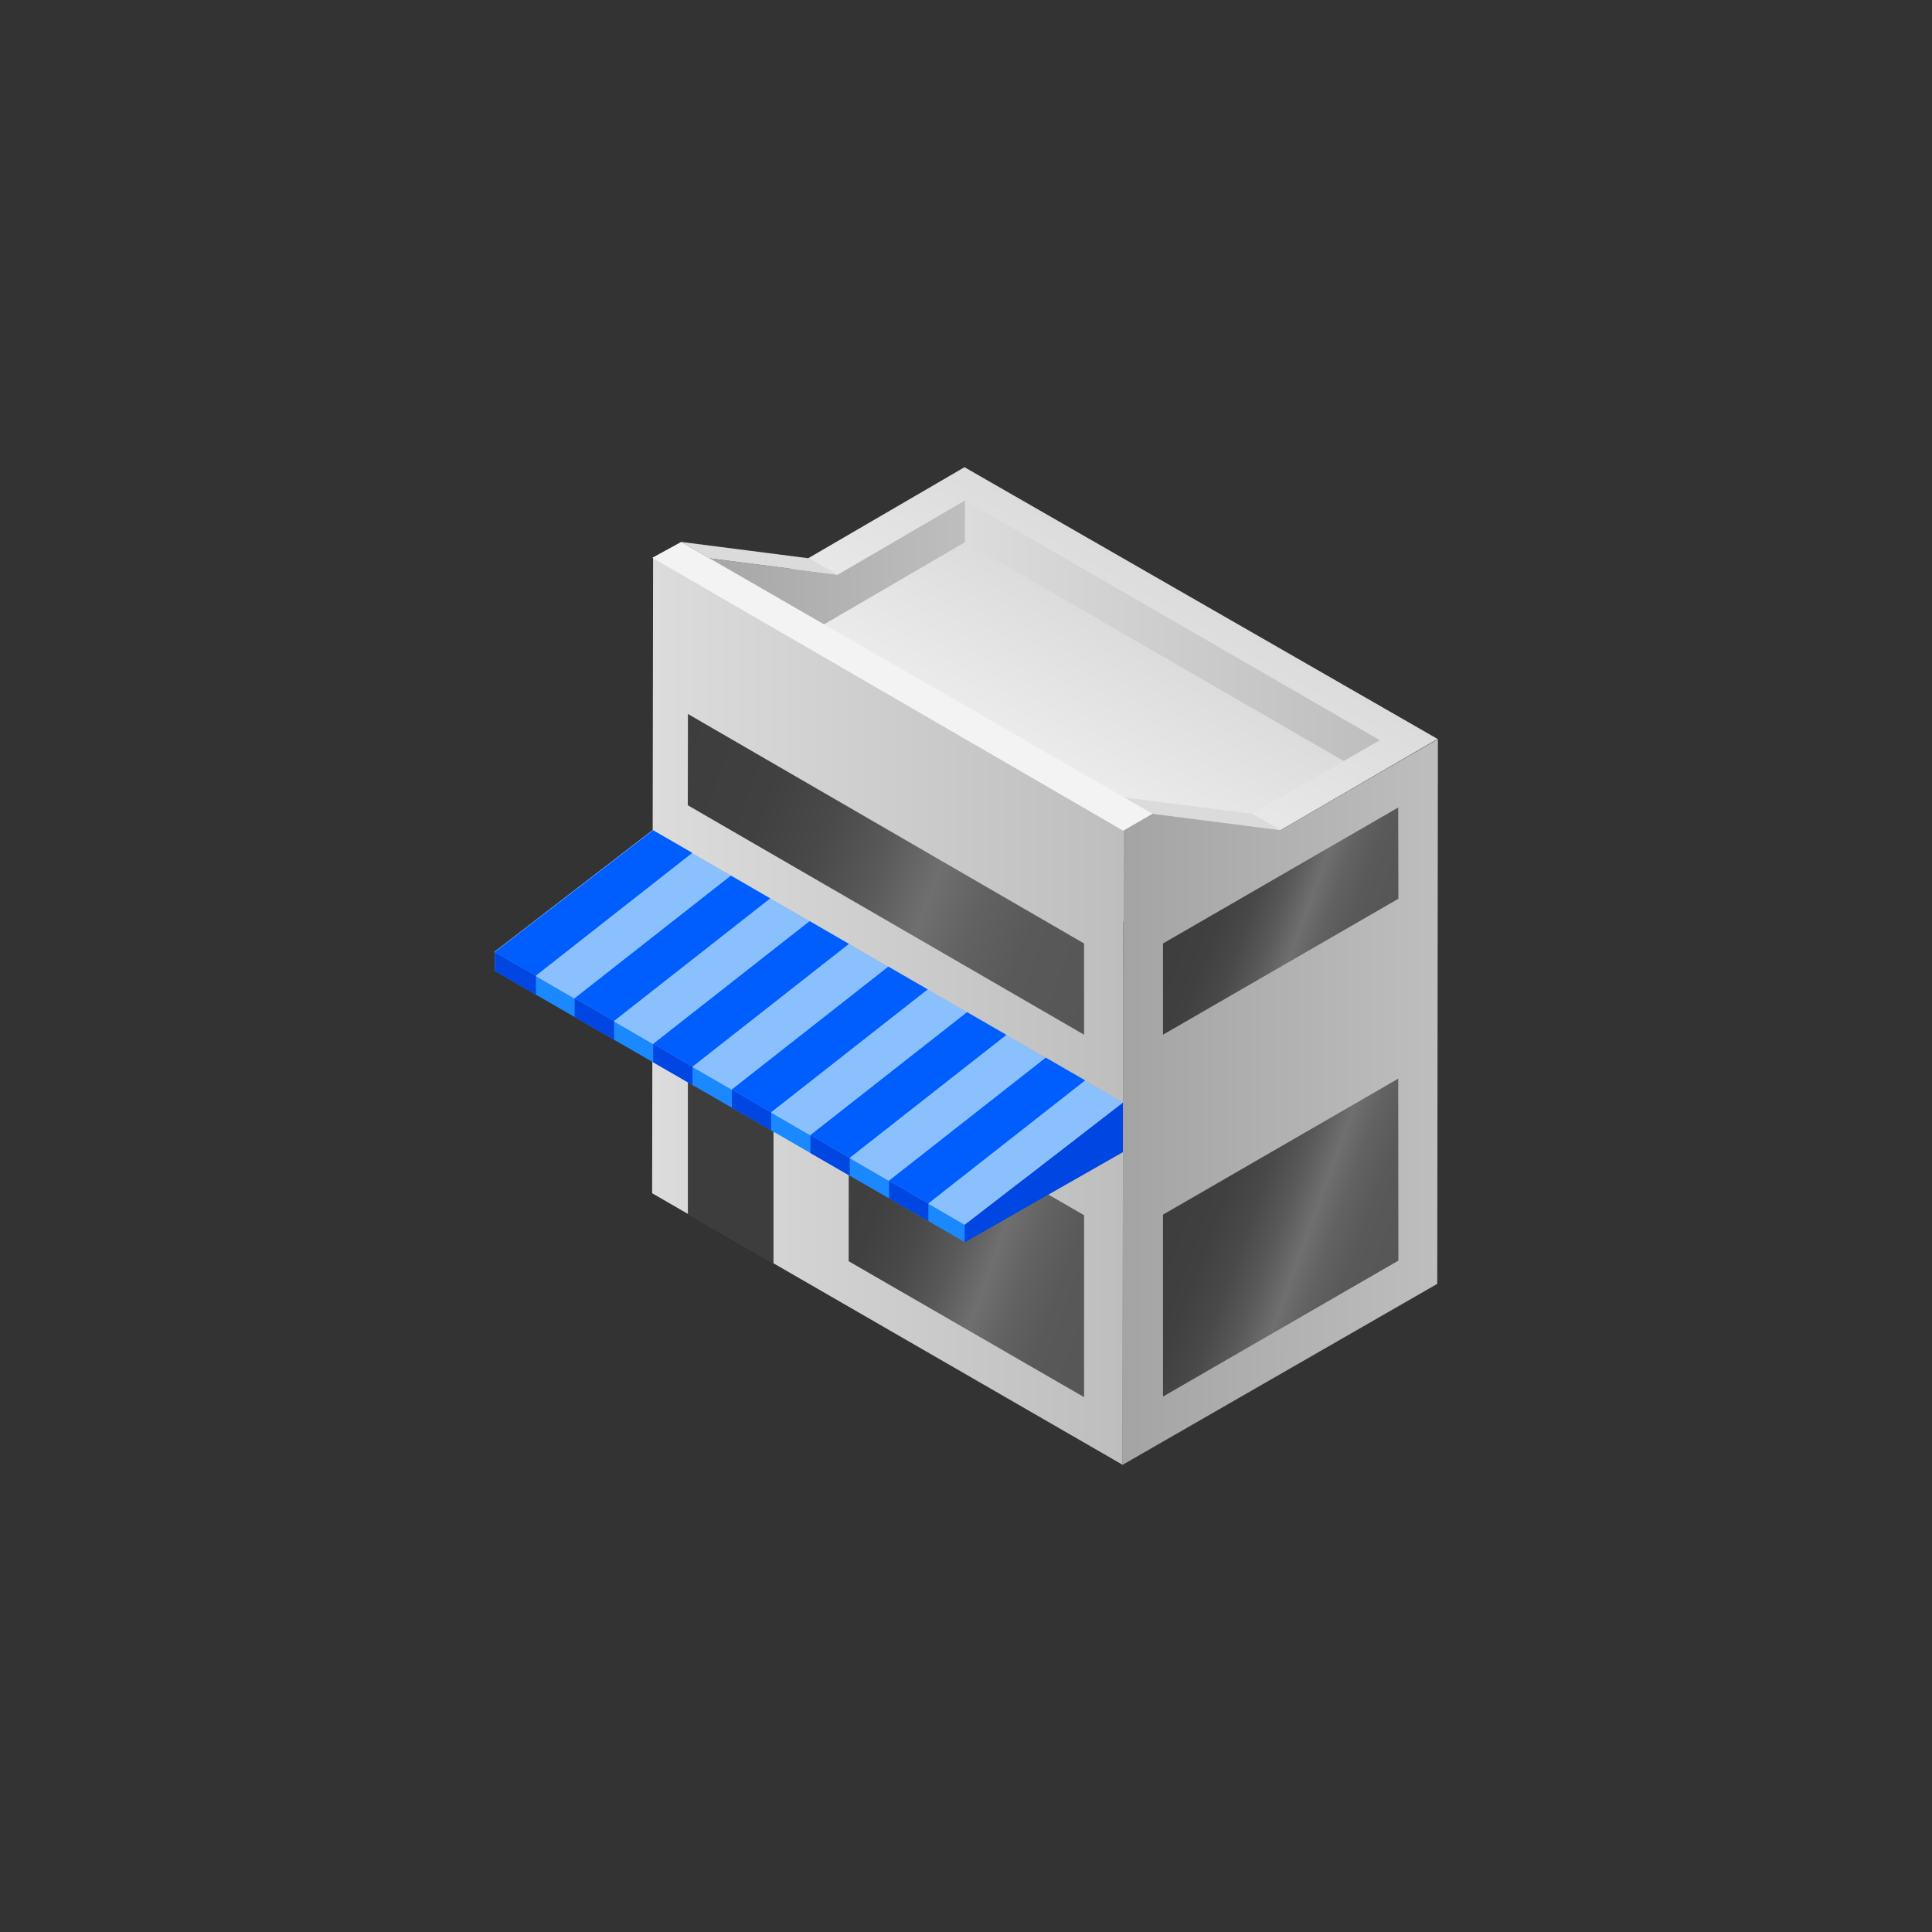 <svg id="Objects" xmlns="http://www.w3.org/2000/svg" xmlns:xlink="http://www.w3.org/1999/xlink" width="500" height="500" viewBox="0 0 500 500"><rect x="0" y="0" width="500" height="500" fill="#333333" stroke="none"/><defs><style>.cls-1{fill:url(#linear-gradient);}.cls-2{fill:url(#linear-gradient-2);}.cls-3{fill:url(#linear-gradient-3);}.cls-4{fill:url(#linear-gradient-4);}.cls-5{fill:#dbdbdb;}.cls-6{fill:url(#linear-gradient-5);}.cls-7{fill:url(#linear-gradient-6);}.cls-8{fill:url(#linear-gradient-7);}.cls-9{fill:url(#linear-gradient-8);}.cls-10{fill:url(#linear-gradient-9);}.cls-11{fill:#3d3d3d;}.cls-12{fill:url(#linear-gradient-10);}.cls-13{fill:#a3a3a3;}.cls-14{fill:#1a89ff;}.cls-15{fill:#0046e2;}.cls-16{fill:#8bc0ff;}.cls-17{fill:#005eff;}.cls-18{fill:#f3f3f3;}</style><linearGradient id="linear-gradient" x1="250.02" y1="215.03" x2="290.82" y2="144.35" gradientUnits="userSpaceOnUse"><stop offset="0" stop-color="#f3f3f3"/><stop offset="1" stop-color="#dcdcdc"/></linearGradient><linearGradient id="linear-gradient-2" x1="256.18" y1="209.87" x2="284.68" y2="160.51" xlink:href="#linear-gradient"/><linearGradient id="linear-gradient-3" x1="249.73" y1="163.24" x2="357.12" y2="163.24" gradientUnits="userSpaceOnUse"><stop offset="0" stop-color="#dcdcdc"/><stop offset="1" stop-color="#bebebe"/></linearGradient><linearGradient id="linear-gradient-4" x1="176.06" y1="151.41" x2="249.73" y2="151.41" gradientUnits="userSpaceOnUse"><stop offset="0" stop-color="#a4a4a4"/><stop offset="1" stop-color="#bebebe"/></linearGradient><linearGradient id="linear-gradient-5" x1="290.53" y1="285.18" x2="372.13" y2="285.18" xlink:href="#linear-gradient-4"/><linearGradient id="linear-gradient-6" x1="168.77" y1="261.64" x2="290.69" y2="261.64" xlink:href="#linear-gradient-3"/><linearGradient id="linear-gradient-7" x1="-968.6" y1="309.82" x2="-1026.22" y2="330.79" gradientTransform="matrix(-1, 0, 0, 1, -665.97, 0)" gradientUnits="userSpaceOnUse"><stop offset="0" stop-color="#3d3d3d"/><stop offset="0.21" stop-color="#404040"/><stop offset="0.35" stop-color="#494949"/><stop offset="0.48" stop-color="#595959"/><stop offset="0.6" stop-color="#6f6f6f"/><stop offset="0.7" stop-color="#626262"/><stop offset="0.82" stop-color="#595959"/><stop offset="1" stop-color="#565656"/></linearGradient><linearGradient id="linear-gradient-8" x1="-972.37" y1="229.28" x2="-1022.45" y2="247.5" xlink:href="#linear-gradient-7"/><linearGradient id="linear-gradient-9" x1="173.59" y1="204.95" x2="290.8" y2="247.61" gradientTransform="translate(-2.9)" xlink:href="#linear-gradient-7"/><linearGradient id="linear-gradient-10" x1="232.44" y1="305.84" x2="312.65" y2="335.04" gradientTransform="translate(-22.43)" xlink:href="#linear-gradient-7"/></defs><polygon class="cls-1" points="372.04 191.24 249.61 120.91 168.93 167.91 290.69 238.51 372.04 191.24"/><polygon class="cls-2" points="193.18 173.29 249.73 140.33 347.75 196.95 290.69 229.79 193.18 173.29"/><polygon class="cls-3" points="249.73 129.53 357.12 191.56 347.75 196.95 249.73 140.33 249.73 129.53"/><polygon class="cls-4" points="216.78 148.74 183.58 144.48 176.06 148.86 176.06 172.4 184.1 168.03 193.18 173.29 249.73 140.33 249.73 129.53 216.78 148.74"/><polygon class="cls-5" points="324.12 210.62 331.41 214.85 298.22 210.6 290.93 206.37 324.12 210.62"/><polygon class="cls-5" points="209.49 144.51 216.78 148.74 183.58 144.48 176.29 140.25 209.49 144.51"/><polygon class="cls-6" points="331.41 214.85 331.41 214.85 298.22 210.6 290.69 214.97 290.53 379.09 371.96 332.26 372.13 191.27 331.41 214.85"/><polygon class="cls-7" points="169.02 144.19 168.77 308.81 290.53 379.09 290.69 214.97 169.02 144.19"/><polygon class="cls-8" points="361.9 326.25 361.86 279.16 300.98 314.35 300.98 361.43 361.9 326.25"/><polygon class="cls-9" points="361.9 232.6 361.86 208.98 300.98 244.17 300.98 267.78 361.9 232.6"/><polygon class="cls-10" points="178 208.4 178.04 184.78 280.56 244.17 280.56 267.78 178 208.4"/><polygon class="cls-11" points="178.02 314.28 178.02 266.81 200.18 279.62 200.18 327.09 178.02 314.28"/><polygon class="cls-12" points="219.63 326.4 219.67 279.3 280.56 314.49 280.56 361.58 219.63 326.4"/><polygon class="cls-13" points="168.84 214.86 168.73 227.82 290.6 298.18 290.6 285.34 168.84 214.86"/><polygon class="cls-14" points="249.81 321.52 128.05 251.28 128.05 246.38 249.81 316.98 249.81 321.52"/><polygon class="cls-15" points="249.64 316.98 290.6 285.34 290.6 298.18 249.64 321.52 249.64 316.98"/><polygon class="cls-13" points="128.05 246.38 169.02 214.86 168.91 227.82 128.05 251.28 128.05 246.38"/><polygon class="cls-16" points="168.84 214.86 290.6 285.34 249.64 316.98 127.88 246.38 168.84 214.86"/><polygon class="cls-17" points="179.22 276.05 219.71 244.27 209.53 238.39 169.05 270.15 179.22 276.05"/><polygon class="cls-17" points="219.91 299.64 260.46 267.82 250.28 261.94 209.74 293.75 219.91 299.64"/><polygon class="cls-17" points="199.57 287.85 240.09 256.05 229.9 250.16 189.4 281.95 199.57 287.85"/><polygon class="cls-17" points="158.93 264.21 199.34 232.5 189.15 226.61 148.71 258.35 158.93 264.21"/><polygon class="cls-17" points="270.65 273.71 230.09 305.54 240.26 311.44 280.84 279.6 270.65 273.71"/><polygon class="cls-17" points="179.17 220.72 138.69 252.49 128.05 246.38 169.02 214.86 179.17 220.72"/><polygon class="cls-15" points="138.69 252.49 138.69 257.42 128.05 251.28 128.05 246.38 138.69 252.49"/><polygon class="cls-15" points="148.71 258.35 158.93 264.21 158.93 269.09 148.71 263.19 148.71 258.35"/><polygon class="cls-15" points="169.05 270.15 179.22 276.05 179.22 280.8 169.05 274.93 169.05 270.15"/><polygon class="cls-15" points="189.4 281.95 199.57 287.85 199.57 292.54 189.4 286.67 189.4 281.95"/><polygon class="cls-15" points="209.74 293.75 219.91 299.64 219.91 304.27 209.74 298.4 209.74 293.75"/><polygon class="cls-15" points="230.09 305.54 240.26 311.44 240.26 316.01 230.09 310.14 230.09 305.54"/><polygon class="cls-18" points="290.68 214.95 168.82 144.35 176.29 140.25 298.22 210.6 290.68 214.95"/></svg>